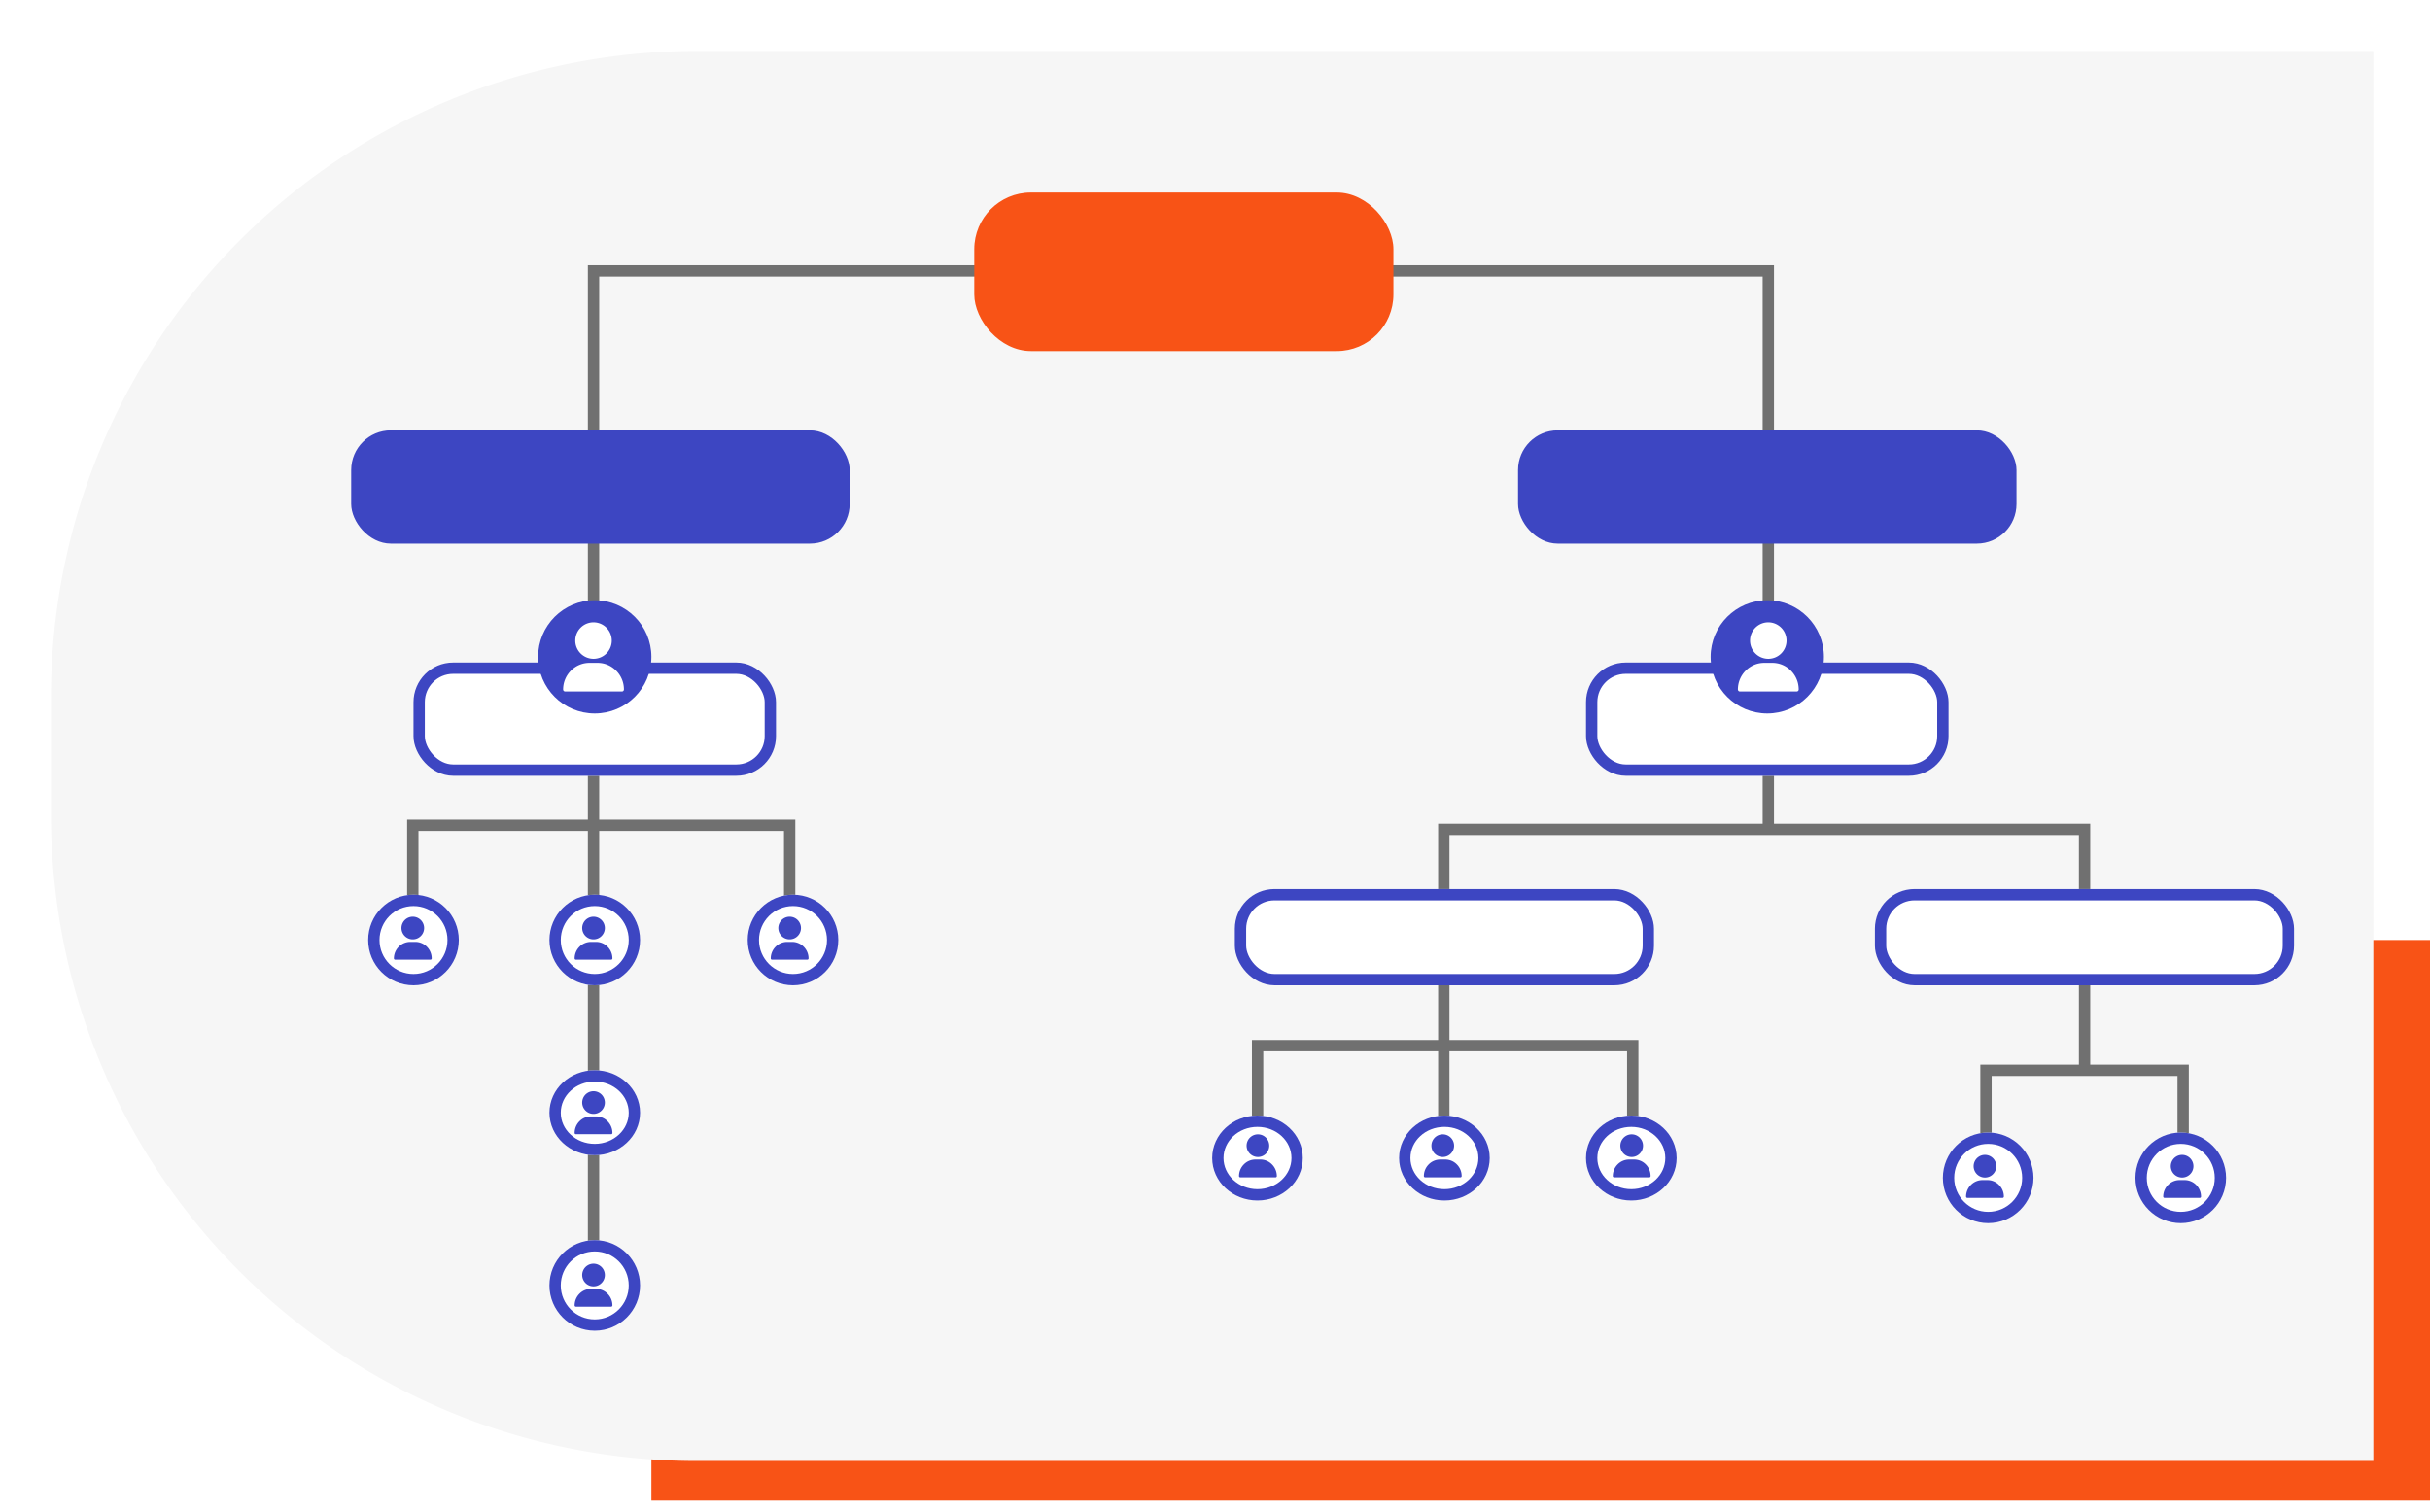 <svg xmlns="http://www.w3.org/2000/svg" xmlns:xlink="http://www.w3.org/1999/xlink" width="429" height="267" viewBox="0 0 429 267">
  <defs>
    <filter id="Rectángulo_36783" x="0" y="0" width="428" height="267" filterUnits="userSpaceOnUse">
      <feOffset dy="3" input="SourceAlpha"/>
      <feGaussianBlur stdDeviation="3" result="blur"/>
      <feFlood flood-opacity="0.161"/>
      <feComposite operator="in" in2="blur"/>
      <feComposite in="SourceGraphic"/>
    </filter>
  </defs>
  <g id="Grupo_108214" data-name="Grupo 108214" transform="translate(-906 -4992)">
    <path id="Trazado_113543" data-name="Trazado 113543" d="M314,0H0V99H314Z" transform="translate(1021 5158)" fill="#f85316"/>
    <g transform="matrix(1, 0, 0, 1, 906, 4992)" filter="url(#Rectángulo_36783)">
      <path id="Rectángulo_36783-2" data-name="Rectángulo 36783" d="M114,0H410a0,0,0,0,1,0,0V249a0,0,0,0,1,0,0H114A114,114,0,0,1,0,135V114A114,114,0,0,1,114,0Z" transform="translate(9 6)" fill="#f6f6f6"/>
    </g>
    <g id="Grupo_108221" data-name="Grupo 108221" transform="translate(2787 11294.065)">
      <path id="Trazado_157995" data-name="Trazado 157995" d="M-1760-6070.611V-6249h207.4v98.259" transform="translate(-16.216 -5.222)" fill="none" stroke="#707070" stroke-width="2"/>
      <rect id="Rectángulo_40079" data-name="Rectángulo 40079" width="74" height="28" rx="10" transform="translate(-1709 -6268.065)" fill="#f85316"/>
      <rect id="Rectángulo_40080" data-name="Rectángulo 40080" width="88" height="20" rx="7" transform="translate(-1613 -6226.065)" fill="#3d46c2"/>
      <rect id="Rectángulo_40081" data-name="Rectángulo 40081" width="88" height="20" rx="7" transform="translate(-1819 -6226.065)" fill="#3d46c2"/>
      <g id="Rectángulo_40082" data-name="Rectángulo 40082" transform="translate(-1808 -6185.065)" fill="#fff" stroke="#3d46c2" stroke-width="2">
        <rect width="64" height="20" rx="7" stroke="none"/>
        <rect x="1" y="1" width="62" height="18" rx="6" fill="none"/>
      </g>
      <g id="Rectángulo_40083" data-name="Rectángulo 40083" transform="translate(-1601 -6185.065)" fill="#fff" stroke="#3d46c2" stroke-width="2">
        <rect width="64" height="20" rx="7" stroke="none"/>
        <rect x="1" y="1" width="62" height="18" rx="6" fill="none"/>
      </g>
      <circle id="Elipse_5089" data-name="Elipse 5089" cx="10" cy="10" r="10" transform="translate(-1786 -6196.065)" fill="#3d46c2"/>
      <circle id="Elipse_5090" data-name="Elipse 5090" cx="10" cy="10" r="10" transform="translate(-1579 -6196.065)" fill="#3d46c2"/>
      <path id="Trazado_157996" data-name="Trazado 157996" d="M-1804-6097.14V-6114h66.533v19.942" transform="translate(-4.123 -42.326)" fill="none" stroke="#707070" stroke-width="2"/>
      <path id="Trazado_157997" data-name="Trazado 157997" d="M-1804-6060.882V-6114h113.125v42.422" transform="translate(177.892 -41.6)" fill="none" stroke="#707070" stroke-width="2"/>
      <g id="Elipse_5091" data-name="Elipse 5091" transform="translate(-1816 -6144.065)" fill="#fff" stroke="#3d46c2" stroke-width="2">
        <circle cx="8" cy="8" r="8" stroke="none"/>
        <circle cx="8" cy="8" r="7" fill="none"/>
      </g>
      <g id="Elipse_5092" data-name="Elipse 5092" transform="translate(-1784 -6144.065)" fill="#fff" stroke="#3d46c2" stroke-width="2">
        <circle cx="8" cy="8" r="8" stroke="none"/>
        <circle cx="8" cy="8" r="7" fill="none"/>
      </g>
      <g id="Elipse_5094" data-name="Elipse 5094" transform="translate(-1784 -6113.065)" fill="#fff" stroke="#3d46c2" stroke-width="2">
        <ellipse cx="8" cy="7.5" rx="8" ry="7.5" stroke="none"/>
        <ellipse cx="8" cy="7.5" rx="7" ry="6.5" fill="none"/>
      </g>
      <g id="Elipse_5095" data-name="Elipse 5095" transform="translate(-1784 -6083.065)" fill="#fff" stroke="#3d46c2" stroke-width="2">
        <circle cx="8" cy="8" r="8" stroke="none"/>
        <circle cx="8" cy="8" r="7" fill="none"/>
      </g>
      <g id="Elipse_5093" data-name="Elipse 5093" transform="translate(-1749 -6144.065)" fill="#fff" stroke="#3d46c2" stroke-width="2">
        <circle cx="8" cy="8" r="8" stroke="none"/>
        <circle cx="8" cy="8" r="7" fill="none"/>
      </g>
      <g id="Rectángulo_40084" data-name="Rectángulo 40084" transform="translate(-1663 -6145.065)" fill="#fff" stroke="#3d46c2" stroke-width="2">
        <rect width="74" height="17" rx="7" stroke="none"/>
        <rect x="1" y="1" width="72" height="15" rx="6" fill="none"/>
      </g>
      <g id="Rectángulo_40085" data-name="Rectángulo 40085" transform="translate(-1550 -6145.065)" fill="#fff" stroke="#3d46c2" stroke-width="2">
        <rect width="74" height="17" rx="7" stroke="none"/>
        <rect x="1" y="1" width="72" height="15" rx="6" fill="none"/>
      </g>
      <g id="user" transform="translate(-1781.582 -6192.163)">
        <g id="Grupo_108222" data-name="Grupo 108222" transform="translate(2.146)">
          <g id="Grupo_108221-2" data-name="Grupo 108221">
            <path id="Trazado_157998" data-name="Trazado 157998" d="M124.22,0a3.22,3.22,0,1,0,3.22,3.22A3.223,3.223,0,0,0,124.22,0Z" transform="translate(-121)" fill="#fff"/>
          </g>
        </g>
        <g id="Grupo_108224" data-name="Grupo 108224" transform="translate(0 7.155)">
          <g id="Grupo_108223" data-name="Grupo 108223">
            <path id="Trazado_157999" data-name="Trazado 157999" d="M40.372,301.388A4.59,4.59,0,0,0,37.082,300H35.651a4.59,4.59,0,0,0-3.29,1.388A4.692,4.692,0,0,0,31,304.7a.358.358,0,0,0,.358.358H41.375a.358.358,0,0,0,.358-.358A4.692,4.692,0,0,0,40.372,301.388Z" transform="translate(-31 -300)" fill="#fff"/>
          </g>
        </g>
      </g>
      <g id="user-2" data-name="user" transform="translate(-1574.187 -6192.163)">
        <g id="Grupo_108222-2" data-name="Grupo 108222" transform="translate(2.146)">
          <g id="Grupo_108221-3" data-name="Grupo 108221">
            <path id="Trazado_157998-2" data-name="Trazado 157998" d="M124.22,0a3.22,3.22,0,1,0,3.22,3.22A3.223,3.223,0,0,0,124.22,0Z" transform="translate(-121)" fill="#fff"/>
          </g>
        </g>
        <g id="Grupo_108224-2" data-name="Grupo 108224" transform="translate(0 7.155)">
          <g id="Grupo_108223-2" data-name="Grupo 108223">
            <path id="Trazado_157999-2" data-name="Trazado 157999" d="M40.372,301.388A4.59,4.59,0,0,0,37.082,300H35.651a4.59,4.59,0,0,0-3.29,1.388A4.692,4.692,0,0,0,31,304.7a.358.358,0,0,0,.358.358H41.375a.358.358,0,0,0,.358-.358A4.692,4.692,0,0,0,40.372,301.388Z" transform="translate(-31 -300)" fill="#fff"/>
          </g>
        </g>
      </g>
      <g id="user-3" data-name="user" transform="translate(-1779.551 -6140.179)">
        <g id="Grupo_108222-3" data-name="Grupo 108222" transform="translate(1.334)">
          <g id="Grupo_108221-4" data-name="Grupo 108221">
            <path id="Trazado_157998-3" data-name="Trazado 157998" d="M123,0a2,2,0,1,0,2,2A2,2,0,0,0,123,0Z" transform="translate(-121)" fill="#3d46c2"/>
          </g>
        </g>
        <g id="Grupo_108224-3" data-name="Grupo 108224" transform="translate(0 4.448)">
          <g id="Grupo_108223-3" data-name="Grupo 108223">
            <path id="Trazado_157999-3" data-name="Trazado 157999" d="M36.826,300.863A2.853,2.853,0,0,0,34.78,300h-.89a2.853,2.853,0,0,0-2.045.863A2.917,2.917,0,0,0,31,302.921a.222.222,0,0,0,.222.222h6.227a.222.222,0,0,0,.222-.222A2.917,2.917,0,0,0,36.826,300.863Z" transform="translate(-31 -300)" fill="#3d46c2"/>
          </g>
        </g>
      </g>
      <g id="user-4" data-name="user" transform="translate(-1779.551 -6109.359)">
        <g id="Grupo_108222-4" data-name="Grupo 108222" transform="translate(1.334)">
          <g id="Grupo_108221-5" data-name="Grupo 108221">
            <path id="Trazado_157998-4" data-name="Trazado 157998" d="M123,0a2,2,0,1,0,2,2A2,2,0,0,0,123,0Z" transform="translate(-121)" fill="#3d46c2"/>
          </g>
        </g>
        <g id="Grupo_108224-4" data-name="Grupo 108224" transform="translate(0 4.448)">
          <g id="Grupo_108223-4" data-name="Grupo 108223">
            <path id="Trazado_157999-4" data-name="Trazado 157999" d="M36.826,300.863A2.853,2.853,0,0,0,34.78,300h-.89a2.853,2.853,0,0,0-2.045.863A2.917,2.917,0,0,0,31,302.921a.222.222,0,0,0,.222.222h6.227a.222.222,0,0,0,.222-.222A2.917,2.917,0,0,0,36.826,300.863Z" transform="translate(-31 -300)" fill="#3d46c2"/>
          </g>
        </g>
      </g>
      <g id="user-5" data-name="user" transform="translate(-1779.551 -6078.903)">
        <g id="Grupo_108222-5" data-name="Grupo 108222" transform="translate(1.334)">
          <g id="Grupo_108221-6" data-name="Grupo 108221">
            <path id="Trazado_157998-5" data-name="Trazado 157998" d="M123,0a2,2,0,1,0,2,2A2,2,0,0,0,123,0Z" transform="translate(-121)" fill="#3d46c2"/>
          </g>
        </g>
        <g id="Grupo_108224-5" data-name="Grupo 108224" transform="translate(0 4.448)">
          <g id="Grupo_108223-5" data-name="Grupo 108223">
            <path id="Trazado_157999-5" data-name="Trazado 157999" d="M36.826,300.863A2.853,2.853,0,0,0,34.78,300h-.89a2.853,2.853,0,0,0-2.045.863A2.917,2.917,0,0,0,31,302.921a.222.222,0,0,0,.222.222h6.227a.222.222,0,0,0,.222-.222A2.917,2.917,0,0,0,36.826,300.863Z" transform="translate(-31 -300)" fill="#3d46c2"/>
          </g>
        </g>
      </g>
      <g id="user-6" data-name="user" transform="translate(-1744.925 -6140.179)">
        <g id="Grupo_108222-6" data-name="Grupo 108222" transform="translate(1.334)">
          <g id="Grupo_108221-7" data-name="Grupo 108221">
            <path id="Trazado_157998-6" data-name="Trazado 157998" d="M123,0a2,2,0,1,0,2,2A2,2,0,0,0,123,0Z" transform="translate(-121)" fill="#3d46c2"/>
          </g>
        </g>
        <g id="Grupo_108224-6" data-name="Grupo 108224" transform="translate(0 4.448)">
          <g id="Grupo_108223-6" data-name="Grupo 108223">
            <path id="Trazado_157999-6" data-name="Trazado 157999" d="M36.826,300.863A2.853,2.853,0,0,0,34.78,300h-.89a2.853,2.853,0,0,0-2.045.863A2.917,2.917,0,0,0,31,302.921a.222.222,0,0,0,.222.222h6.227a.222.222,0,0,0,.222-.222A2.917,2.917,0,0,0,36.826,300.863Z" transform="translate(-31 -300)" fill="#3d46c2"/>
          </g>
        </g>
      </g>
      <g id="user-7" data-name="user" transform="translate(-1811.458 -6140.179)">
        <g id="Grupo_108222-7" data-name="Grupo 108222" transform="translate(1.334)">
          <g id="Grupo_108221-8" data-name="Grupo 108221">
            <path id="Trazado_157998-7" data-name="Trazado 157998" d="M123,0a2,2,0,1,0,2,2A2,2,0,0,0,123,0Z" transform="translate(-121)" fill="#3d46c2"/>
          </g>
        </g>
        <g id="Grupo_108224-7" data-name="Grupo 108224" transform="translate(0 4.448)">
          <g id="Grupo_108223-7" data-name="Grupo 108223">
            <path id="Trazado_157999-7" data-name="Trazado 157999" d="M36.826,300.863A2.853,2.853,0,0,0,34.78,300h-.89a2.853,2.853,0,0,0-2.045.863A2.917,2.917,0,0,0,31,302.921a.222.222,0,0,0,.222.222h6.227a.222.222,0,0,0,.222-.222A2.917,2.917,0,0,0,36.826,300.863Z" transform="translate(-31 -300)" fill="#3d46c2"/>
          </g>
        </g>
      </g>
      <path id="Trazado_158000" data-name="Trazado 158000" d="M-1598.333-6043.655v-16.679h66.231v16.679" transform="translate(-60.648 -57.075)" fill="none" stroke="#707070" stroke-width="2"/>
      <path id="Trazado_158001" data-name="Trazado 158001" d="M-1598.333-6043.655v-16.679h34.808v16.679" transform="translate(67.946 -52.724)" fill="none" stroke="#707070" stroke-width="2"/>
      <g id="Elipse_5096" data-name="Elipse 5096" transform="translate(-1667 -6105.065)" fill="#fff" stroke="#3d46c2" stroke-width="2">
        <ellipse cx="8" cy="7.5" rx="8" ry="7.5" stroke="none"/>
        <ellipse cx="8" cy="7.5" rx="7" ry="6.5" fill="none"/>
      </g>
      <g id="Elipse_5097" data-name="Elipse 5097" transform="translate(-1634 -6105.065)" fill="#fff" stroke="#3d46c2" stroke-width="2">
        <ellipse cx="8" cy="7.5" rx="8" ry="7.5" stroke="none"/>
        <ellipse cx="8" cy="7.5" rx="7" ry="6.5" fill="none"/>
      </g>
      <g id="Elipse_5098" data-name="Elipse 5098" transform="translate(-1601 -6105.065)" fill="#fff" stroke="#3d46c2" stroke-width="2">
        <ellipse cx="8" cy="7.5" rx="8" ry="7.5" stroke="none"/>
        <ellipse cx="8" cy="7.5" rx="7" ry="6.5" fill="none"/>
      </g>
      <g id="Elipse_5099" data-name="Elipse 5099" transform="translate(-1538 -6102.065)" fill="#fff" stroke="#3d46c2" stroke-width="2">
        <circle cx="8" cy="8" r="8" stroke="none"/>
        <circle cx="8" cy="8" r="7" fill="none"/>
      </g>
      <g id="Elipse_5100" data-name="Elipse 5100" transform="translate(-1504 -6102.065)" fill="#fff" stroke="#3d46c2" stroke-width="2">
        <circle cx="8" cy="8" r="8" stroke="none"/>
        <circle cx="8" cy="8" r="7" fill="none"/>
      </g>
      <g id="user-8" data-name="user" transform="translate(-1662.257 -6101.746)">
        <g id="Grupo_108222-8" data-name="Grupo 108222" transform="translate(1.334)">
          <g id="Grupo_108221-9" data-name="Grupo 108221">
            <path id="Trazado_157998-8" data-name="Trazado 157998" d="M123,0a2,2,0,1,0,2,2A2,2,0,0,0,123,0Z" transform="translate(-121)" fill="#3d46c2"/>
          </g>
        </g>
        <g id="Grupo_108224-8" data-name="Grupo 108224" transform="translate(0 4.448)">
          <g id="Grupo_108223-8" data-name="Grupo 108223">
            <path id="Trazado_157999-8" data-name="Trazado 157999" d="M36.826,300.863A2.853,2.853,0,0,0,34.78,300h-.89a2.853,2.853,0,0,0-2.045.863A2.917,2.917,0,0,0,31,302.921a.222.222,0,0,0,.222.222h6.227a.222.222,0,0,0,.222-.222A2.917,2.917,0,0,0,36.826,300.863Z" transform="translate(-31 -300)" fill="#3d46c2"/>
          </g>
        </g>
      </g>
      <g id="user-9" data-name="user" transform="translate(-1629.625 -6101.746)">
        <g id="Grupo_108222-9" data-name="Grupo 108222" transform="translate(1.334)">
          <g id="Grupo_108221-10" data-name="Grupo 108221">
            <path id="Trazado_157998-9" data-name="Trazado 157998" d="M123,0a2,2,0,1,0,2,2A2,2,0,0,0,123,0Z" transform="translate(-121)" fill="#3d46c2"/>
          </g>
        </g>
        <g id="Grupo_108224-9" data-name="Grupo 108224" transform="translate(0 4.448)">
          <g id="Grupo_108223-9" data-name="Grupo 108223">
            <path id="Trazado_157999-9" data-name="Trazado 157999" d="M36.826,300.863A2.853,2.853,0,0,0,34.78,300h-.89a2.853,2.853,0,0,0-2.045.863A2.917,2.917,0,0,0,31,302.921a.222.222,0,0,0,.222.222h6.227a.222.222,0,0,0,.222-.222A2.917,2.917,0,0,0,36.826,300.863Z" transform="translate(-31 -300)" fill="#3d46c2"/>
          </g>
        </g>
      </g>
      <g id="user-10" data-name="user" transform="translate(-1596.268 -6101.746)">
        <g id="Grupo_108222-10" data-name="Grupo 108222" transform="translate(1.334)">
          <g id="Grupo_108221-11" data-name="Grupo 108221">
            <path id="Trazado_157998-10" data-name="Trazado 157998" d="M123,0a2,2,0,1,0,2,2A2,2,0,0,0,123,0Z" transform="translate(-121)" fill="#3d46c2"/>
          </g>
        </g>
        <g id="Grupo_108224-10" data-name="Grupo 108224" transform="translate(0 4.448)">
          <g id="Grupo_108223-10" data-name="Grupo 108223">
            <path id="Trazado_157999-10" data-name="Trazado 157999" d="M36.826,300.863A2.853,2.853,0,0,0,34.78,300h-.89a2.853,2.853,0,0,0-2.045.863A2.917,2.917,0,0,0,31,302.921a.222.222,0,0,0,.222.222h6.227a.222.222,0,0,0,.222-.222A2.917,2.917,0,0,0,36.826,300.863Z" transform="translate(-31 -300)" fill="#3d46c2"/>
          </g>
        </g>
      </g>
      <g id="user-11" data-name="user" transform="translate(-1533.904 -6098.12)">
        <g id="Grupo_108222-11" data-name="Grupo 108222" transform="translate(1.334)">
          <g id="Grupo_108221-12" data-name="Grupo 108221">
            <path id="Trazado_157998-11" data-name="Trazado 157998" d="M123,0a2,2,0,1,0,2,2A2,2,0,0,0,123,0Z" transform="translate(-121)" fill="#3d46c2"/>
          </g>
        </g>
        <g id="Grupo_108224-11" data-name="Grupo 108224" transform="translate(0 4.448)">
          <g id="Grupo_108223-11" data-name="Grupo 108223">
            <path id="Trazado_157999-11" data-name="Trazado 157999" d="M36.826,300.863A2.853,2.853,0,0,0,34.78,300h-.89a2.853,2.853,0,0,0-2.045.863A2.917,2.917,0,0,0,31,302.921a.222.222,0,0,0,.222.222h6.227a.222.222,0,0,0,.222-.222A2.917,2.917,0,0,0,36.826,300.863Z" transform="translate(-31 -300)" fill="#3d46c2"/>
          </g>
        </g>
      </g>
      <g id="user-12" data-name="user" transform="translate(-1499.096 -6098.12)">
        <g id="Grupo_108222-12" data-name="Grupo 108222" transform="translate(1.334)">
          <g id="Grupo_108221-13" data-name="Grupo 108221">
            <path id="Trazado_157998-12" data-name="Trazado 157998" d="M123,0a2,2,0,1,0,2,2A2,2,0,0,0,123,0Z" transform="translate(-121)" fill="#3d46c2"/>
          </g>
        </g>
        <g id="Grupo_108224-12" data-name="Grupo 108224" transform="translate(0 4.448)">
          <g id="Grupo_108223-12" data-name="Grupo 108223">
            <path id="Trazado_157999-12" data-name="Trazado 157999" d="M36.826,300.863A2.853,2.853,0,0,0,34.78,300h-.89a2.853,2.853,0,0,0-2.045.863A2.917,2.917,0,0,0,31,302.921a.222.222,0,0,0,.222.222h6.227a.222.222,0,0,0,.222-.222A2.917,2.917,0,0,0,36.826,300.863Z" transform="translate(-31 -300)" fill="#3d46c2"/>
          </g>
        </g>
      </g>
    </g>
  </g>
</svg>
